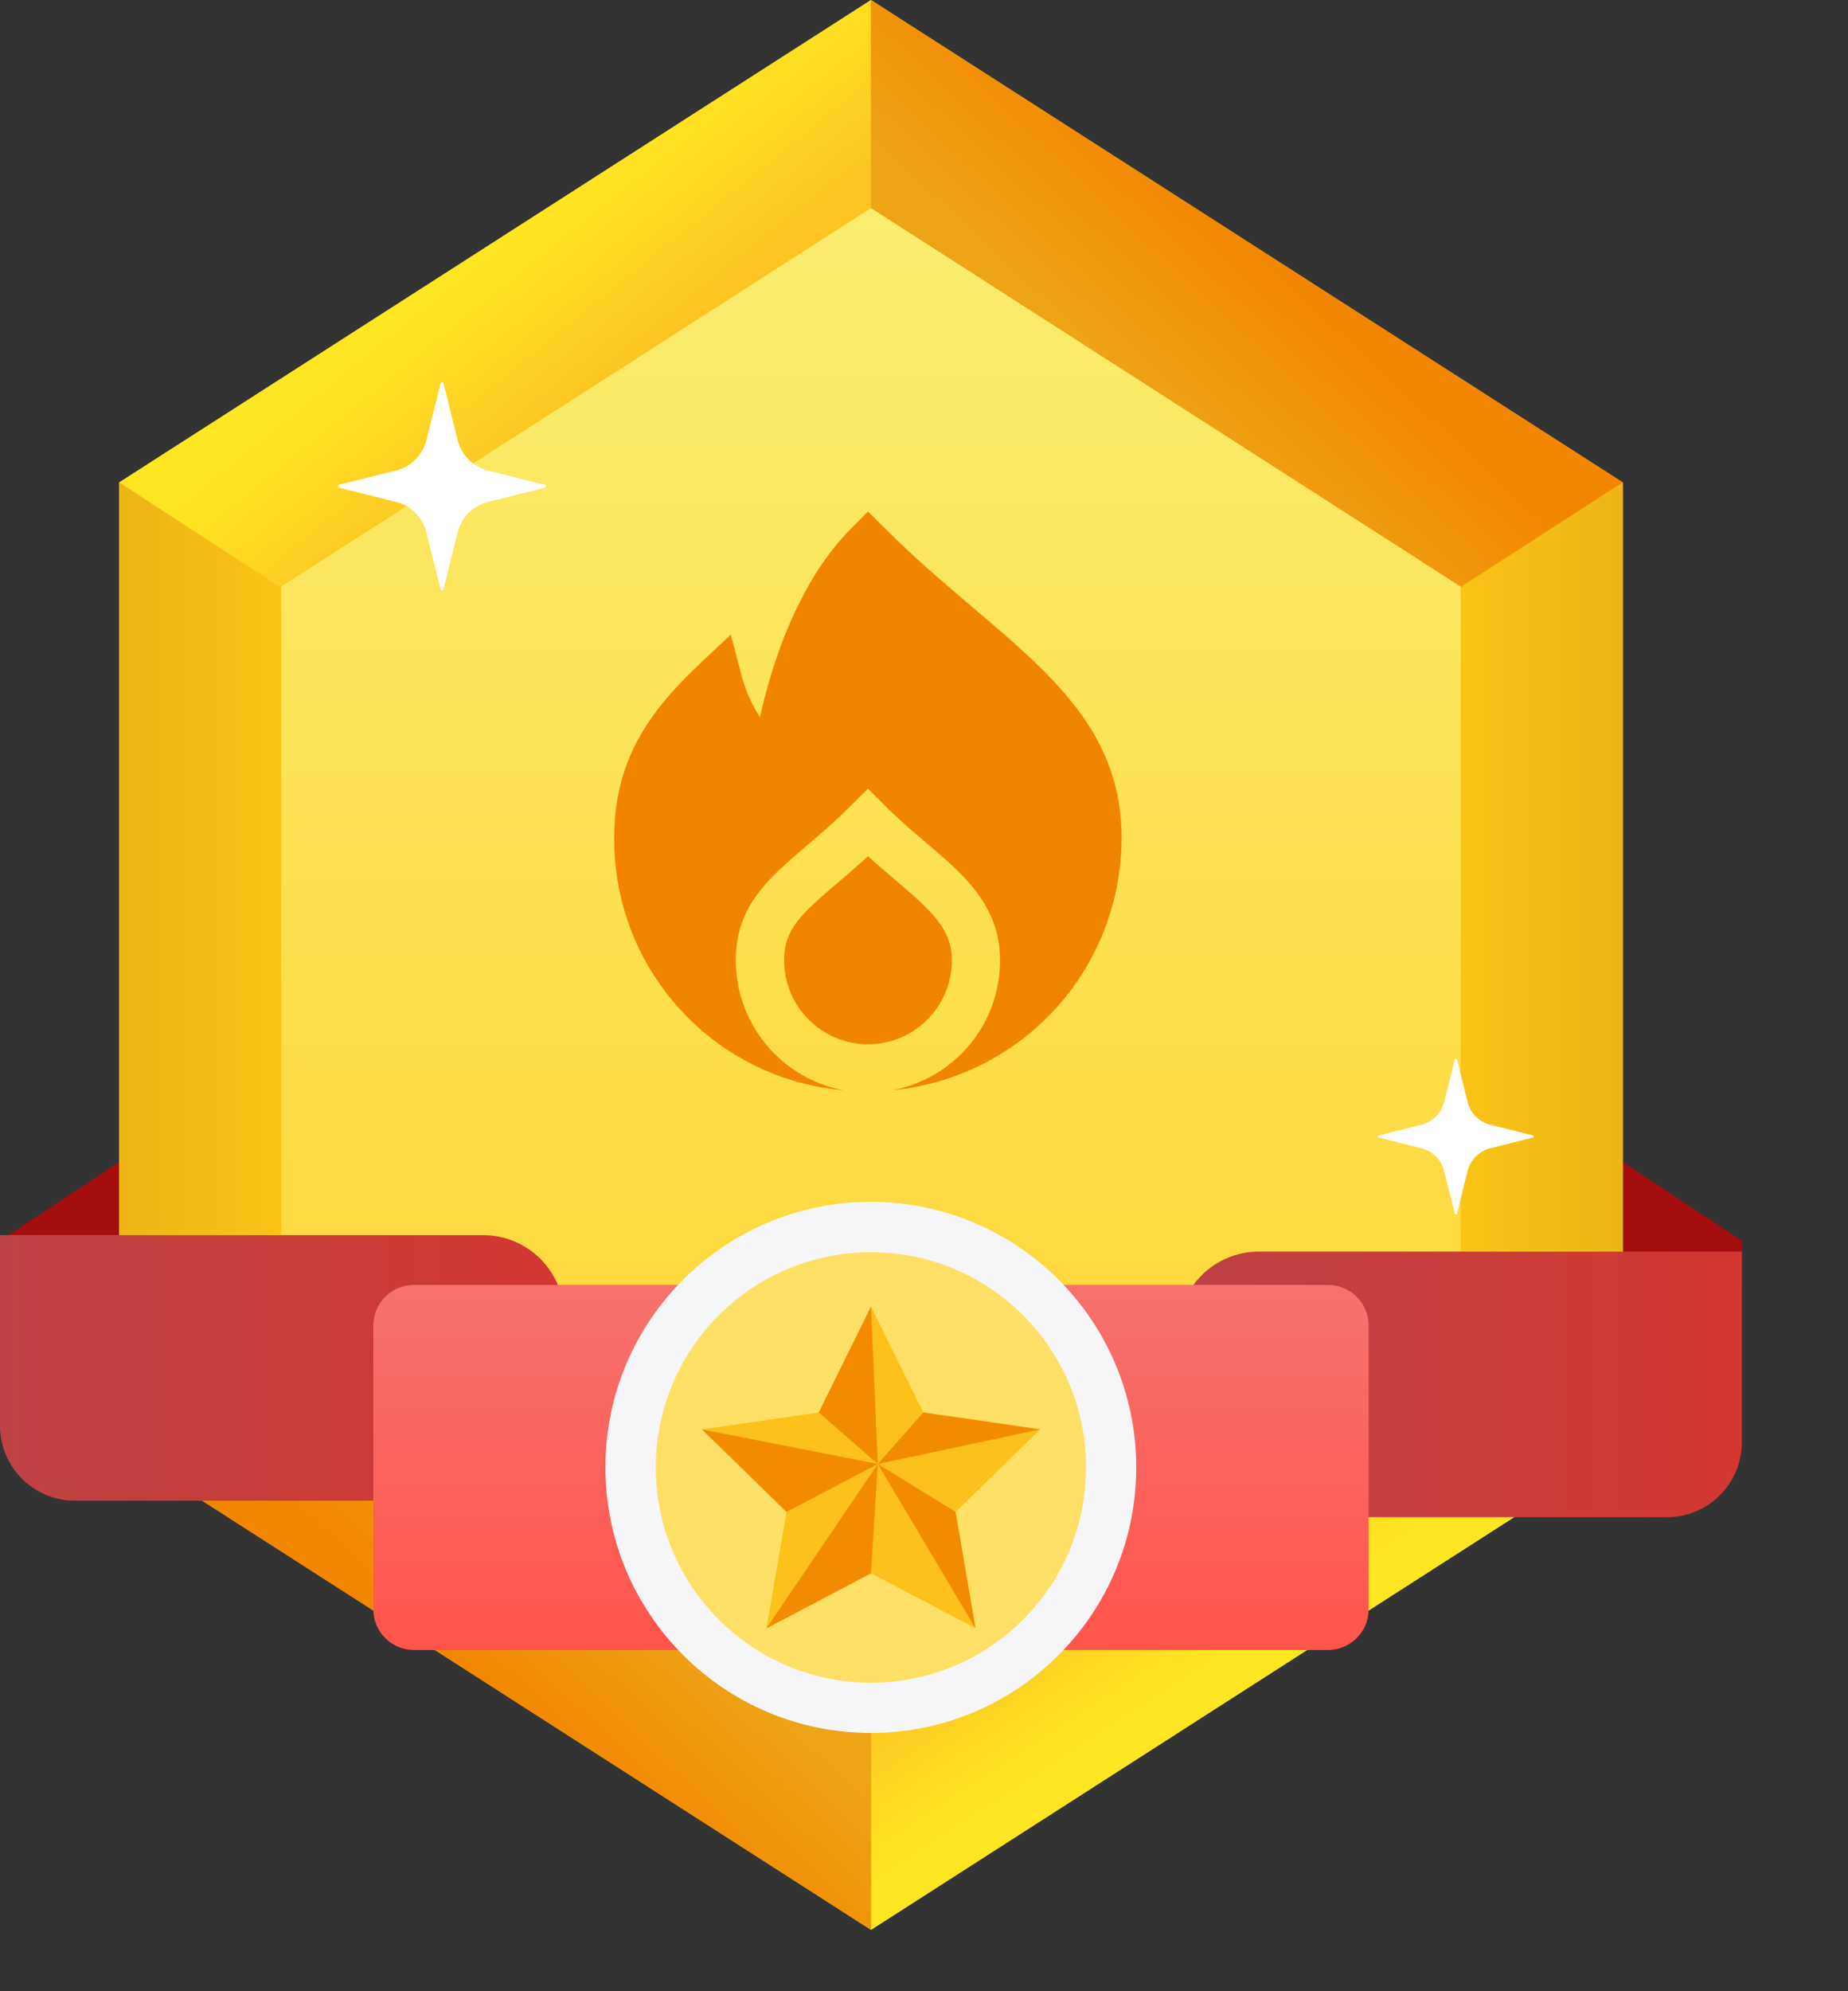 <svg width="13" height="14" viewBox="0 0 13 14" fill="none" xmlns="http://www.w3.org/2000/svg">
<rect x="0" y="0" width="13" height="14" fill="#333333" stroke="none"/>
<path d="M12.253 8.723L11.416 8.17V8.801L12.253 9.034V8.723Z" fill="#A50E0E"/>
<path d="M0 8.723L0.838 8.17V8.801L0 9.034V8.723Z" fill="#A50E0E"/>
<path d="M0.838 3.392V10.176L6.127 13.568L11.416 10.176V3.392L6.127 0L0.838 3.392Z" fill="#ECB20C"/>
<path d="M4.206 5.613L6.127 1.463V0L0.838 3.392L4.206 5.613Z" fill="url(#paint0_linear_86_22763)"/>
<path d="M8.629 8.17L6.127 12.106V13.569L11.416 10.177L10.275 9.445L8.629 8.17Z" fill="url(#paint1_linear_86_22763)"/>
<path d="M6.035 10.368L1.978 9.445L0.838 10.177L6.127 13.569V12.106L6.035 10.368Z" fill="url(#paint2_linear_86_22763)"/>
<path d="M6.217 3.262L10.275 4.124L11.416 3.392L6.127 0V1.463L6.217 3.262Z" fill="url(#paint3_linear_86_22763)"/>
<path d="M4.389 7.99L2.149 4.243L0.838 3.392V10.176L1.978 9.445L4.389 7.99Z" fill="url(#paint4_linear_86_22763)"/>
<path d="M7.864 7.99L10.104 4.243L11.416 3.392V10.176L10.275 9.445L7.864 7.99Z" fill="url(#paint5_linear_86_22763)"/>
<path d="M1.978 4.124V9.445L6.127 12.105L10.275 9.445V4.124L6.127 1.463L1.978 4.124Z" fill="url(#paint6_linear_86_22763)"/>
<path d="M3.968 10.551H0.527C0.236 10.551 0 10.315 0 10.024V8.684H3.398C3.713 8.684 3.968 8.939 3.968 9.253V10.551Z" fill="url(#paint7_linear_86_22763)"/>
<path d="M11.727 10.667H8.286V9.369C8.286 9.055 8.541 8.8 8.855 8.8H12.253V10.14C12.253 10.431 12.018 10.667 11.727 10.667Z" fill="url(#paint8_linear_86_22763)"/>
<path d="M9.341 11.601H2.912C2.754 11.601 2.626 11.473 2.626 11.315V9.32C2.626 9.162 2.754 9.034 2.912 9.034H9.341C9.5 9.034 9.628 9.162 9.628 9.32V11.315C9.628 11.473 9.499 11.601 9.341 11.601Z" fill="url(#paint9_linear_86_22763)"/>
<path d="M6.126 12.184C7.157 12.184 7.993 11.348 7.993 10.317C7.993 9.286 7.157 8.45 6.126 8.45C5.095 8.45 4.259 9.286 4.259 10.317C4.259 11.348 5.095 12.184 6.126 12.184Z" fill="#F6F6F8"/>
<path d="M6.127 11.831C6.963 11.831 7.64 11.153 7.64 10.317C7.64 9.481 6.963 8.804 6.127 8.804C5.291 8.804 4.613 9.481 4.613 10.317C4.613 11.153 5.291 11.831 6.127 11.831Z" fill="#FFE066"/>
<path d="M6.127 9.187L6.495 9.931L7.316 10.05L6.722 10.63L6.862 11.448L6.127 11.061L5.392 11.448L5.533 10.63L4.938 10.05L5.76 9.931L6.127 9.187Z" fill="#FCC11A"/>
<path d="M6.127 9.187L6.175 10.293L6.495 9.931L6.905 9.99L7.316 10.05L6.175 10.293L6.722 10.63L6.792 11.039L6.862 11.448L6.175 10.293L6.127 11.061L5.76 11.255L5.392 11.448L6.175 10.293L5.533 10.63L5.236 10.34L4.938 10.05L6.175 10.293L5.76 9.931L5.943 9.559L6.127 9.187Z" fill="#F38B00"/>
<g clip-path="url(#clip0_86_22763)">
<path d="M6.696 6.752C6.696 6.534 6.559 6.408 6.296 6.185C6.237 6.134 6.172 6.08 6.106 6.02C6.031 6.089 5.959 6.15 5.893 6.207C5.631 6.428 5.516 6.536 5.516 6.752C5.516 6.908 5.578 7.058 5.689 7.169C5.8 7.28 5.95 7.342 6.106 7.342C6.262 7.342 6.412 7.28 6.523 7.169C6.634 7.058 6.696 6.908 6.696 6.752Z" fill="#F28500"/>
<path d="M6.854 4.28C6.65 4.107 6.44 3.929 6.227 3.716L6.106 3.596L5.987 3.716C5.605 4.1 5.424 4.689 5.346 5.043C5.286 4.949 5.241 4.847 5.214 4.74L5.141 4.462L4.932 4.658C4.566 5.002 4.321 5.343 4.321 5.89C4.318 6.284 4.446 6.668 4.686 6.98C4.926 7.293 5.263 7.517 5.644 7.616C5.74 7.64 5.838 7.657 5.936 7.666C5.723 7.626 5.53 7.513 5.391 7.346C5.252 7.179 5.176 6.969 5.176 6.752C5.176 6.37 5.406 6.175 5.672 5.948C5.767 5.867 5.876 5.775 5.985 5.665L6.106 5.545L6.226 5.665C6.324 5.763 6.421 5.846 6.516 5.926C6.783 6.153 7.035 6.367 7.035 6.752C7.035 6.968 6.96 7.178 6.822 7.344C6.684 7.511 6.492 7.624 6.28 7.665C6.721 7.622 7.13 7.417 7.428 7.089C7.726 6.76 7.89 6.333 7.89 5.89C7.89 5.16 7.41 4.752 6.854 4.28Z" fill="#F28500"/>
</g>
<path d="M3.12 4.142L3.22 3.741C3.233 3.69 3.259 3.643 3.297 3.606C3.334 3.568 3.381 3.542 3.432 3.529L3.833 3.429C3.844 3.426 3.844 3.411 3.833 3.408L3.432 3.308C3.381 3.295 3.334 3.269 3.297 3.231C3.259 3.194 3.233 3.147 3.22 3.095L3.12 2.695C3.117 2.684 3.102 2.684 3.099 2.695L2.999 3.095C2.986 3.147 2.96 3.194 2.922 3.231C2.885 3.269 2.838 3.295 2.786 3.308L2.386 3.408C2.375 3.411 2.375 3.426 2.386 3.429L2.786 3.529C2.838 3.542 2.885 3.568 2.922 3.606C2.96 3.643 2.986 3.69 2.999 3.741L3.099 4.142C3.102 4.153 3.117 4.153 3.12 4.142Z" fill="white"/>
<path d="M10.249 8.533L10.324 8.233C10.334 8.194 10.354 8.159 10.382 8.131C10.41 8.103 10.445 8.083 10.484 8.073L10.784 7.998C10.792 7.996 10.792 7.985 10.784 7.983L10.484 7.908C10.445 7.898 10.41 7.878 10.382 7.85C10.354 7.822 10.334 7.787 10.324 7.748L10.249 7.448C10.247 7.44 10.236 7.44 10.234 7.448L10.159 7.748C10.149 7.787 10.129 7.822 10.101 7.85C10.073 7.878 10.038 7.898 9.999 7.908L9.699 7.983C9.691 7.985 9.691 7.996 9.699 7.998L9.999 8.073C10.038 8.083 10.073 8.103 10.101 8.131C10.129 8.159 10.149 8.194 10.159 8.233L10.234 8.533C10.236 8.541 10.247 8.541 10.249 8.533Z" fill="white"/>
<defs>
<linearGradient id="paint0_linear_86_22763" x1="3.499" y1="1.717" x2="4.287" y2="2.691" gradientUnits="userSpaceOnUse">
<stop stop-color="#FFE622"/>
<stop offset="1" stop-color="#FCC523"/>
</linearGradient>
<linearGradient id="paint1_linear_86_22763" x1="8.608" y1="11.639" x2="8.038" y2="10.765" gradientUnits="userSpaceOnUse">
<stop stop-color="#FFE622"/>
<stop offset="1" stop-color="#FCC523"/>
</linearGradient>
<linearGradient id="paint2_linear_86_22763" x1="3.41" y1="11.948" x2="4.359" y2="10.948" gradientUnits="userSpaceOnUse">
<stop stop-color="#F38600"/>
<stop offset="1" stop-color="#EDA416"/>
</linearGradient>
<linearGradient id="paint3_linear_86_22763" x1="8.822" y1="1.645" x2="7.873" y2="2.658" gradientUnits="userSpaceOnUse">
<stop stop-color="#F38600"/>
<stop offset="1" stop-color="#EDA416"/>
</linearGradient>
<linearGradient id="paint4_linear_86_22763" x1="0.838" y1="6.784" x2="2.144" y2="6.784" gradientUnits="userSpaceOnUse">
<stop stop-color="#EDB516"/>
<stop offset="1" stop-color="#FCC616"/>
</linearGradient>
<linearGradient id="paint5_linear_86_22763" x1="11.416" y1="6.784" x2="10.109" y2="6.784" gradientUnits="userSpaceOnUse">
<stop stop-color="#EDB516"/>
<stop offset="1" stop-color="#FCC616"/>
</linearGradient>
<linearGradient id="paint6_linear_86_22763" x1="6.127" y1="12.105" x2="6.127" y2="1.463" gradientUnits="userSpaceOnUse">
<stop stop-color="#FFD12D"/>
<stop offset="1" stop-color="#FCED6F"/>
</linearGradient>
<linearGradient id="paint7_linear_86_22763" x1="0" y1="9.617" x2="3.968" y2="9.617" gradientUnits="userSpaceOnUse">
<stop stop-color="#BE4244"/>
<stop offset="1" stop-color="#D33730"/>
</linearGradient>
<linearGradient id="paint8_linear_86_22763" x1="8.286" y1="9.733" x2="12.254" y2="9.733" gradientUnits="userSpaceOnUse">
<stop stop-color="#BE4244"/>
<stop offset="1" stop-color="#D33730"/>
</linearGradient>
<linearGradient id="paint9_linear_86_22763" x1="6.127" y1="11.601" x2="6.127" y2="9.034" gradientUnits="userSpaceOnUse">
<stop stop-color="#FF544A"/>
<stop offset="1" stop-color="#F7726E"/>
</linearGradient>
<clipPath id="clip0_86_22763">
<rect width="4.071" height="4.071" fill="white" transform="translate(4.071 3.596)"/>
</clipPath>
</defs>
</svg>
